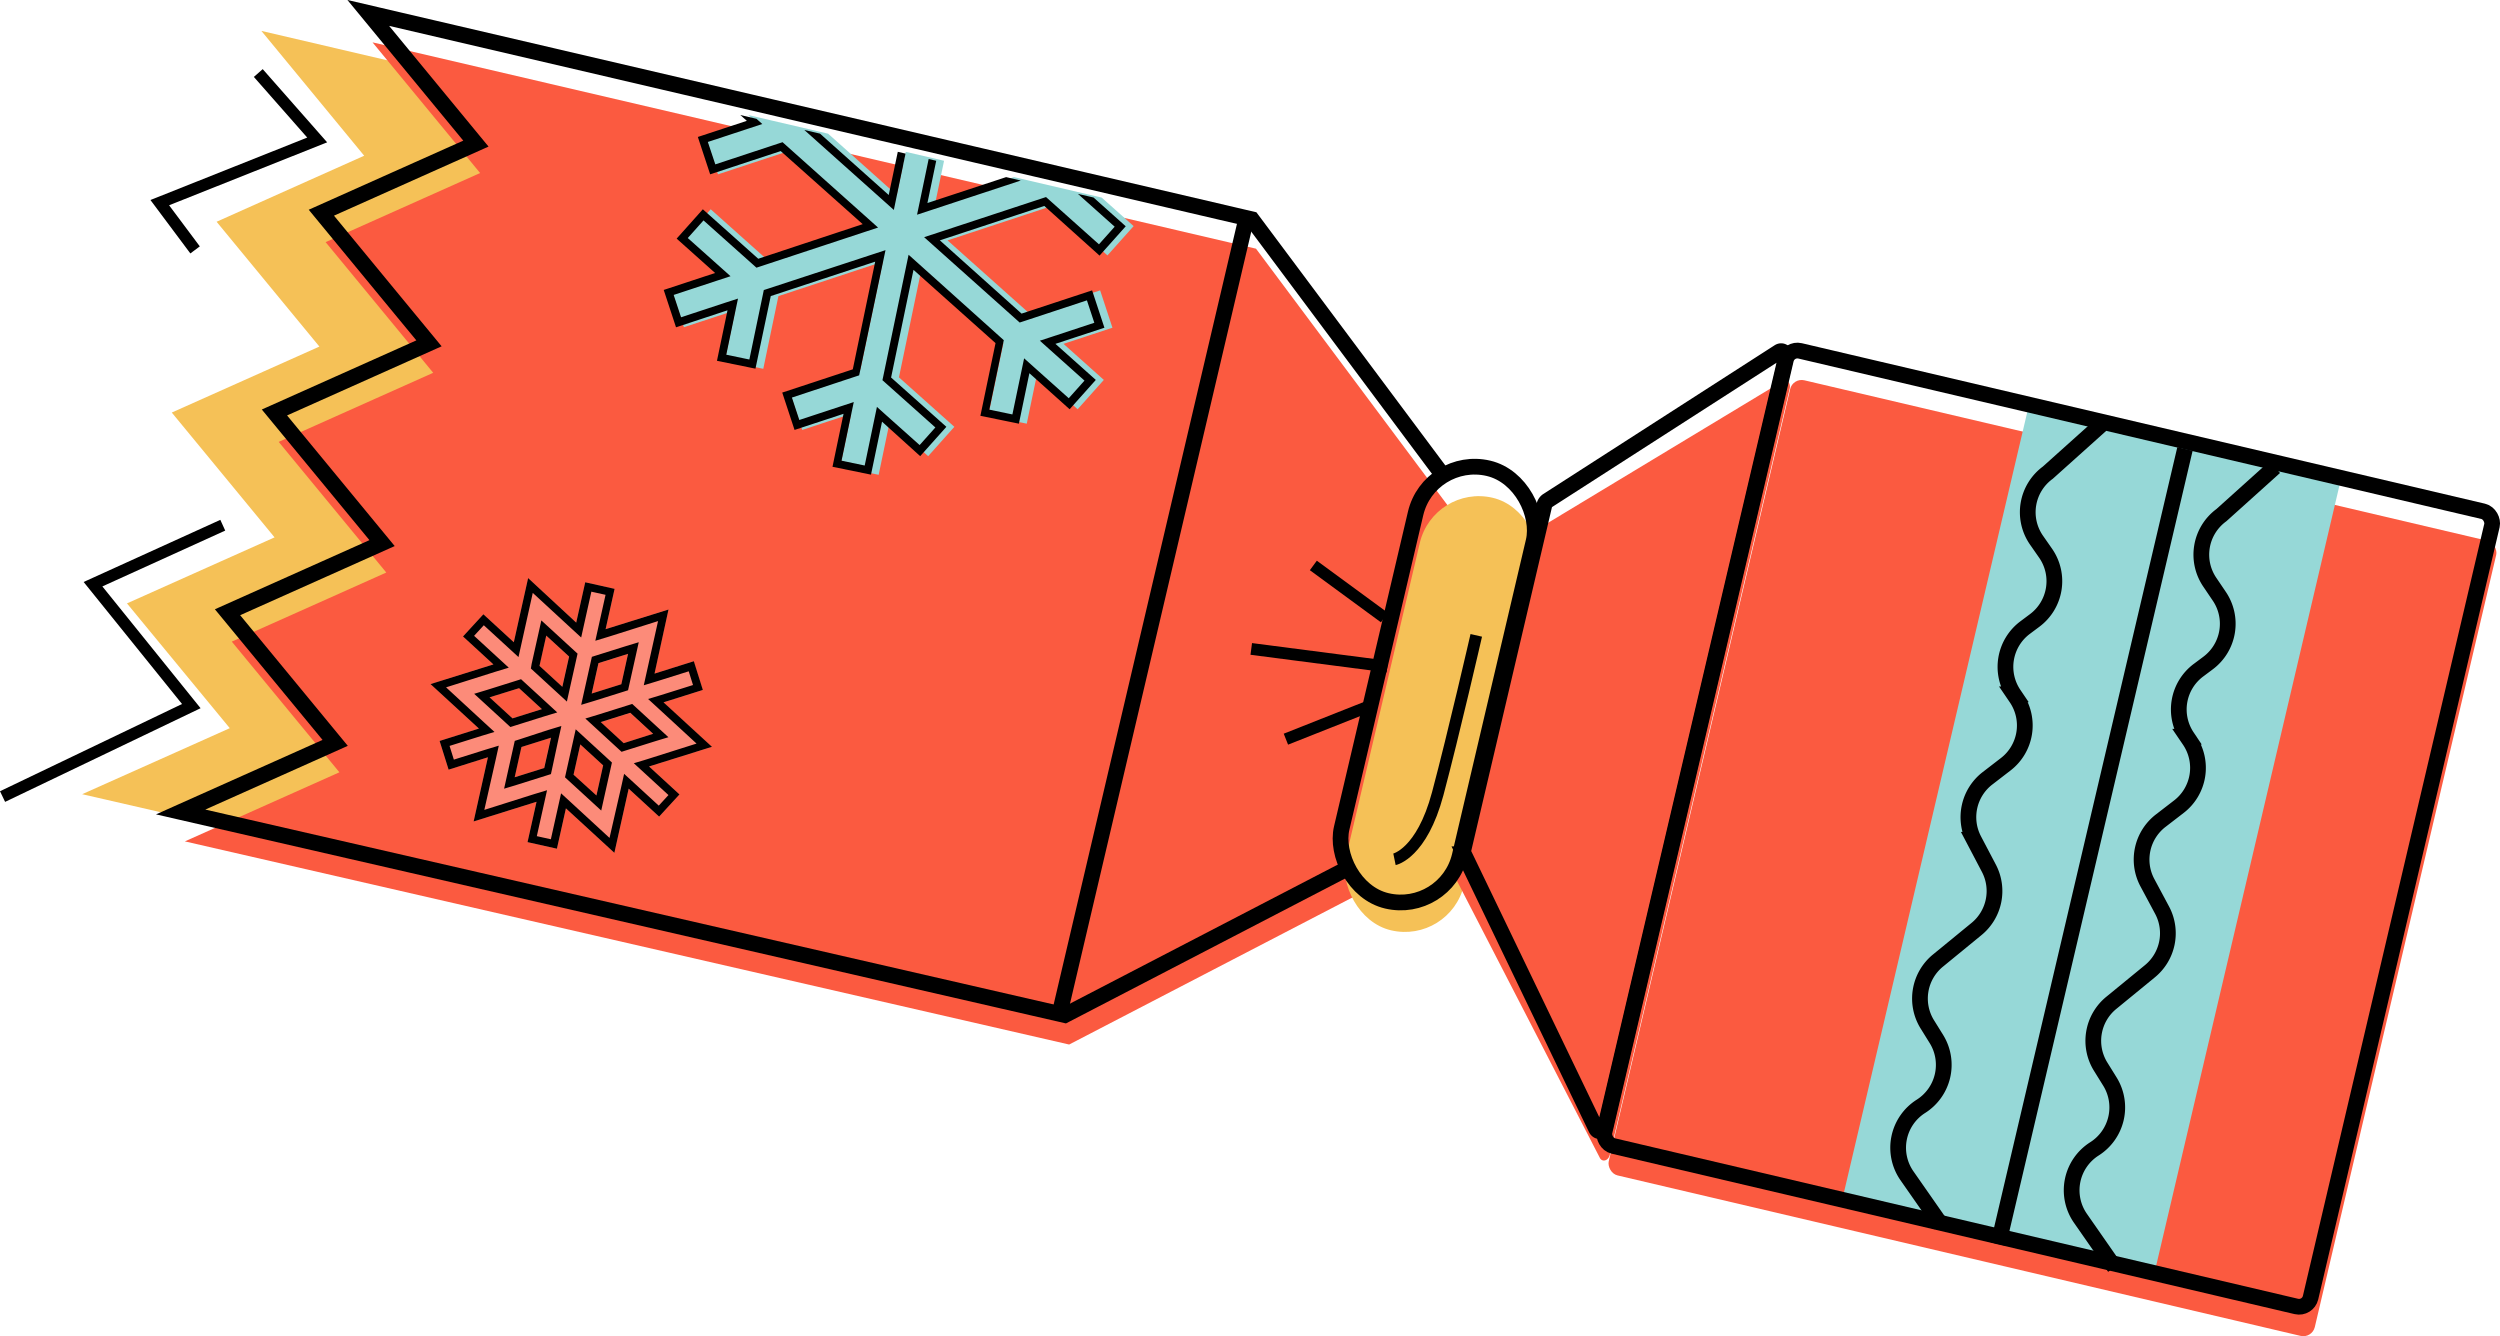 <svg id="Layer_1" data-name="Layer 1" xmlns="http://www.w3.org/2000/svg" xmlns:xlink="http://www.w3.org/1999/xlink" viewBox="0 0 635.74 339.82"><defs><style>.cls-1,.cls-7,.cls-9{fill:none;}.cls-2{fill:#f5c157;}.cls-3{fill:#fb5a40;}.cls-4{fill:#96d8d7;}.cls-5{clip-path:url(#clip-path);}.cls-6{fill:#fc8b79;}.cls-7,.cls-9{stroke:#000;stroke-miterlimit:10;}.cls-7{stroke-width:4px;}.cls-8{clip-path:url(#clip-path-2);}.cls-9{stroke-width:3px;}</style><clipPath id="clip-path"><polygon class="cls-1" points="165.08 23.37 303.13 55.61 286.15 145.06 150.15 111.06 165.08 23.37"/></clipPath><clipPath id="clip-path-2"><polygon class="cls-1" points="163.08 23.37 301.13 55.61 284.15 145.06 148.15 111.06 163.08 23.37"/></clipPath></defs><title>cracker2</title><polyline class="cls-2" points="305.67 214.97 235.7 251.3 20.89 201.96 44.45 191.43 58.43 185.17 48.69 173.35 32.29 153.44 55.84 142.9 69.82 136.65 60.09 124.83 43.68 104.91 67.24 94.38 81.22 88.13 71.48 76.31 55.08 56.39 78.63 45.85 92.61 39.6 82.88 27.78 66.47 7.86 281.09 57.98 327.66 120.38"/><polyline class="cls-3" points="345.13 227.59 271.88 265.62 47.01 213.96 71.67 202.93 86.31 196.39 76.11 184.01 58.94 163.16 83.6 152.14 98.23 145.59 88.04 133.22 70.87 112.37 95.53 101.34 110.16 94.8 99.97 82.42 82.8 61.57 107.46 50.54 122.09 44 111.9 31.62 94.73 10.77 319.4 63.24 368.16 128.56"/><rect class="cls-3" x="429.69" y="114.39" width="184.43" height="207.7" rx="3" ry="3" transform="translate(980.1 550.02) rotate(-166.78)"/><rect class="cls-2" x="351.23" y="125.1" width="30.83" height="112.99" rx="15.42" ry="15.42" transform="translate(682.06 442.21) rotate(-166.78)"/><path class="cls-3" d="M391.71,134.13l61.58-37.18c1.08-.65,2.15.44,1.82,1.85L409.35,293.7c-.35,1.48-1.9,1.93-2.52.73L370.5,224a2,2,0,0,1-.14-1.35l20.51-87.33A2,2,0,0,1,391.71,134.13Z"/><line class="cls-3" x1="470.22" y1="311.84" x2="517.71" y2="109.65"/><line class="cls-3" x1="543.56" y1="329.12" x2="591.04" y2="126.92"/><line class="cls-3" x1="266.8" y1="264.07" x2="314.28" y2="61.88"/><rect class="cls-4" x="491.15" y="108.55" width="81.55" height="209.56" transform="translate(62.86 -115.95) rotate(13.22)"/><g class="cls-5"><polygon class="cls-4" points="282.89 83.34 279.76 73.84 261.82 79.75 240.96 61.13 267.53 52.37 281.62 64.95 288.28 57.5 278.49 48.76 291.56 44.45 288.44 34.96 275.36 39.26 278.04 26.42 268.25 24.39 264.4 42.88 237.83 51.63 243.54 24.25 261.48 18.34 258.35 8.84 245.89 12.94 248.7 -0.53 238.91 -2.57 236.1 10.9 226.32 2.17 219.66 9.63 233.75 22.21 228.04 49.59 207.19 30.96 211.04 12.47 201.25 10.43 198.57 23.27 188.31 14.1 181.65 21.56 191.91 30.73 179.46 34.83 182.58 44.33 200.53 38.42 221.38 57.05 194.82 65.8 180.73 53.22 174.07 60.67 183.85 69.41 170.78 73.72 173.91 83.21 186.98 78.91 184.31 91.75 194.1 93.79 197.95 75.3 224.51 66.54 218.81 93.92 200.87 99.83 204 109.33 216.46 105.23 213.65 118.7 223.44 120.74 226.25 107.27 236.03 116 242.69 108.54 228.6 95.96 234.3 68.58 255.16 87.21 251.31 105.7 261.1 107.74 263.77 94.9 274.04 104.07 280.7 96.61 270.44 87.44 282.89 83.34"/></g><path class="cls-6" d="M181,189.93l-12.32-11.31,10-3.15-2.29-7.3-10,3.15L170,155l-16,5,2.29-10.26-7.47-1.67-2.29,10.26L134.3,147l-3.64,16.32-7.74-7.11-5.18,5.64,7.74,7.11-16,5,12.31,11.31-10,3.15,2.29,7.3,10-3.15-3.64,16.32,16-5-2.29,10.26,7.47,1.67,2.29-10.26,12.32,11.31,3.64-16.32,7.74,7.11,5.18-5.64-7.74-7.11Zm-14.94-3.33L158.55,189l-5.81-5.34,7.52-2.36Zm-6.38-20.33L158,174l-7.52,2.36,1.72-7.7Zm-20.8-4.64,5.81,5.33-1.72,7.7-5.81-5.33Zm-14.42,15.7L132,175l5.81,5.33-7.52,2.36Zm6.38,20.33,1.72-7.7,7.52-2.36-1.72,7.7Zm20.8,4.64L145.85,197l1.72-7.7,5.81,5.33Z"/><polyline class="cls-7" points="344.06 220.11 270.8 258.14 45.94 206.48 70.59 195.46 85.23 188.91 75.04 176.54 57.86 155.69 82.52 144.66 97.16 138.11 86.97 125.74 69.79 104.89 94.45 93.86 109.09 87.31 98.89 74.94 81.72 54.09 106.38 43.06 121.02 36.52 110.82 24.14 93.65 3.29 318.33 55.76 367.08 121.08"/><rect class="cls-7" x="428.62" y="106.91" width="184.43" height="207.7" rx="3" ry="3" transform="translate(979.69 535.01) rotate(-166.78)"/><rect class="cls-7" x="350.15" y="117.63" width="30.83" height="112.99" rx="15.42" ry="15.42" transform="translate(681.65 427.2) rotate(-166.78)"/><path class="cls-7" d="M393.51,127.32,452.33,89.5c1-.66,2,.42,1.7,1.82l-45.77,194.9c-.35,1.48-1.83,1.95-2.4.76l-33.56-69.74a2.07,2.07,0,0,1-.11-1.35l20.51-87.33A2,2,0,0,1,393.51,127.32Z"/><line class="cls-7" x1="508.15" y1="316.37" x2="555.63" y2="114.17"/><line class="cls-7" x1="269.72" y1="256.59" x2="317.2" y2="54.4"/><g class="cls-8"><path d="M238.46-.2,244.33,1l-2.4,11.52-.71,3.39,3.29-1.08,10.56-3.48,1.88,5.7-16,5.29-1.1.36-.24,1.13-5.7,27.38-.71,3.39,3.29-1.08L263,44.78l1.1-.36.24-1.13,3.44-16.53L273.67,28l-2.27,10.88-.71,3.39L274,41.16l11.17-3.68,1.88,5.7-11.17,3.68-3.29,1.08,2.58,2.31,8.29,7.4-4,4.48-12.6-11.25-.86-.77-1.1.36-26.56,8.75L235,60.31l2.58,2.31,20.86,18.63.86.77,1.1-.36,16-5.28,1.88,5.7-10.56,3.48-3.29,1.08,2.58,2.31,8.77,7.84-4,4.48-8.77-7.84-2.58-2.31-.71,3.39-2.27,10.88-5.87-1.22,3.44-16.53.24-1.13-.86-.77L233.63,67.09l-2.58-2.31-.71,3.39-5.7,27.38-.24,1.13.86.77,12.6,11.25-4,4.48-8.29-7.4L223,103.47l-.71,3.39-2.4,11.52L214,117.15l2.4-11.52.71-3.39-3.29,1.08-10.56,3.48-1.88-5.7,16-5.29,1.1-.36.24-1.13L224.47,67l.71-3.39-3.29,1.08L195.33,73.4l-1.1.36L194,74.89l-3.44,16.53-5.87-1.22,2.27-10.88.71-3.39L184.36,77l-11.17,3.68L171.31,75l11.17-3.68,3.29-1.08-2.58-2.31-8.29-7.4,4-4.48,12.6,11.25.86.77,1.1-.36L220,58.95l3.29-1.08-2.58-2.31L199.86,36.93l-.86-.77-1.1.36-16,5.28L180,36.1l10.56-3.48,3.29-1.08-2.58-2.31-8.77-7.84,4-4.48,8.77,7.83,2.58,2.31.71-3.39,2.27-10.88L206.67,14l-3.44,16.53L203,31.68l.86.77,20.86,18.63,2.58,2.31L228,50l5.7-27.38.24-1.13-.86-.77L220.48,9.47l4-4.48,8.29,7.4,2.58,2.31.71-3.39L238.46-.2m-1.55-2.37L234.1,10.9l-9.78-8.74-6.66,7.46,14.09,12.58L226,49.59,205.19,31,209,12.47l-9.79-2-2.67,12.84L186.31,14.1l-6.66,7.46,10.27,9.17-12.46,4.1,3.13,9.5,17.94-5.91L219.38,57,192.82,65.8,178.73,53.22l-6.66,7.46,9.78,8.74-13.07,4.31,3.13,9.5L185,78.91l-2.68,12.84,9.79,2L196,75.29l26.56-8.75-5.7,27.38-17.94,5.91,3.13,9.5,12.46-4.1-2.81,13.47,9.79,2,2.81-13.47L234,116l6.66-7.46L226.6,96l5.7-27.38,20.86,18.63-3.85,18.49,9.79,2,2.67-12.84L272,104.07l6.66-7.46-10.27-9.17,12.46-4.1-3.13-9.5-17.94,5.91L239,61.12l26.56-8.75L279.61,65l6.66-7.46-9.78-8.74,13.07-4.31L286.44,35l-13.07,4.31L276,26.42l-9.79-2L262.4,42.88l-26.56,8.75,5.7-27.38,17.94-5.91-3.13-9.5-12.46,4.1L246.7-.53l-9.79-2Z"/></g><path class="cls-7" d="M537.73,322.28,529,309.74a12.47,12.47,0,0,1,3.61-17.59h0a12.48,12.48,0,0,0,4-17l-2.42-3.9A12.47,12.47,0,0,1,536.92,255l9.77-8a12.48,12.48,0,0,0,3.19-15.42L546,224.33a12.48,12.48,0,0,1,3.48-15.65l4.58-3.53a12.46,12.46,0,0,0,2.78-16.81l-.68-1a12.46,12.46,0,0,1,2.93-16.93l2.38-1.78a12.46,12.46,0,0,0,2.85-17.06L562,148.14A12.46,12.46,0,0,1,564.89,131l13.57-12.21"/><path class="cls-7" d="M493.63,311.46l-8.75-12.54a12.47,12.47,0,0,1,3.61-17.59h0a12.48,12.48,0,0,0,4-17l-2.42-3.9a12.47,12.47,0,0,1,2.76-16.17l9.77-8a12.48,12.48,0,0,0,3.19-15.42l-3.83-7.29a12.48,12.48,0,0,1,3.48-15.65l4.58-3.53a12.46,12.46,0,0,0,2.78-16.81l-.68-1A12.46,12.46,0,0,1,515,159.58l2.38-1.78a12.46,12.46,0,0,0,2.85-17.06l-2.39-3.43a12.46,12.46,0,0,1,2.91-17.11L534.35,108"/><path d="M150.42,150.47l3.57.79-1.85,8.3-.75,3.38,3.3-1,12.65-4-2.88,12.94-.75,3.38,3.31-1,8.12-2.55,1.09,3.49-8.12,2.55-3.3,1,2.55,2.34,9.77,9-12.65,4-3.3,1,2.55,2.34,6.26,5.75-2.47,2.69-6.26-5.75-2.55-2.34-.75,3.38L155,213.08l-9.77-9-2.55-2.34-.75,3.38-1.85,8.3-3.57-.79,1.85-8.3.75-3.38-3.3,1-12.65,4L126.09,193l.75-3.38-3.31,1-8.12,2.55-1.09-3.49,8.12-2.55,3.3-1-2.55-2.34-9.76-9,12.65-4,3.3-1-2.55-2.34-6.27-5.76,2.47-2.69,6.27,5.75,2.55,2.34.75-3.38,2.88-12.94,9.76,9,2.55,2.34.75-3.38,1.85-8.3m-6.24,28,.75-3.38,1.72-7.7.25-1.13-.85-.78-5.81-5.33-2.55-2.34-.75,3.38-1.72,7.7L135,170l.85.78,5.81,5.33,2.55,2.34m3.57.79,3.31-1,7.52-2.36,1.1-.35.25-1.13,1.72-7.7.75-3.38-3.3,1-7.52,2.36-1.1.35-.25,1.13-1.72,7.7-.75,3.38m-18,5.64,1.1-.35,7.52-2.36,3.3-1-2.55-2.34-5.81-5.33-.85-.78-1.1.35-7.52,2.36-3.3,1,2.55,2.34,5.81,5.33.85.78m28.27,6.3,1.1-.35,7.52-2.36,3.3-1-2.55-2.34-5.81-5.34-.85-.78-1.1.35-7.52,2.36-3.3,1,2.55,2.34,5.81,5.34.85.78m-29.9,9.39,3.3-1L139,197.2l1.1-.35.25-1.13L142,188l.75-3.38-3.31,1L132,188.05l-1.1.35-.25,1.13-1.72,7.7-.75,3.38m24.71,5.51.75-3.38,1.72-7.7.25-1.13-.85-.78-5.81-5.33-2.55-2.34-.75,3.38-1.72,7.7-.25,1.13.85.78,5.81,5.33,2.55,2.34M134.3,147l-3.64,16.32-7.74-7.11-5.18,5.64,7.74,7.11-16,5,12.31,11.31-10,3.15,2.29,7.3,10-3.15-3.64,16.32,16-5-2.29,10.26,7.47,1.67,2.29-10.26,12.32,11.31,3.64-16.32,7.74,7.11,5.18-5.64-7.74-7.11,16-5-12.32-11.31,10-3.15-2.29-7.3-10,3.15L170,155l-16,5,2.29-10.26-7.47-1.67-2.29,10.26L134.3,147ZM143,174.66l-5.81-5.33,1.72-7.7,5.81,5.33-1.72,7.7Zm7.47,1.67,1.72-7.7,7.52-2.36L158,174l-7.52,2.36Zm-20.17,6.33-5.81-5.33L132,175l5.81,5.33-7.52,2.36Zm28.27,6.3-5.81-5.34,7.52-2.36,5.81,5.34L158.55,189Zm-27.69,8.7,1.72-7.7,7.52-2.36-1.72,7.7-7.52,2.36Zm20.8,4.64L145.85,197l1.72-7.7,5.81,5.33-1.72,7.7Z"/><line class="cls-9" x1="327" y1="187.97" x2="349.34" y2="179.12"/><line class="cls-9" x1="318.19" y1="165.02" x2="352.79" y2="169.51"/><path class="cls-9" d="M354.61,218.52s6.93-1.42,11-16.69,9.8-40.26,9.8-40.26"/><line class="cls-9" x1="352.05" y1="157.05" x2="333.98" y2="143.79"/><polyline class="cls-9" points="56.65 133.56 23.65 148.56 48.65 179.56 0.65 202.56"/><polyline class="cls-9" points="49.61 63.55 40.63 51.53 80.66 35.59 65.68 18.57"/></svg>